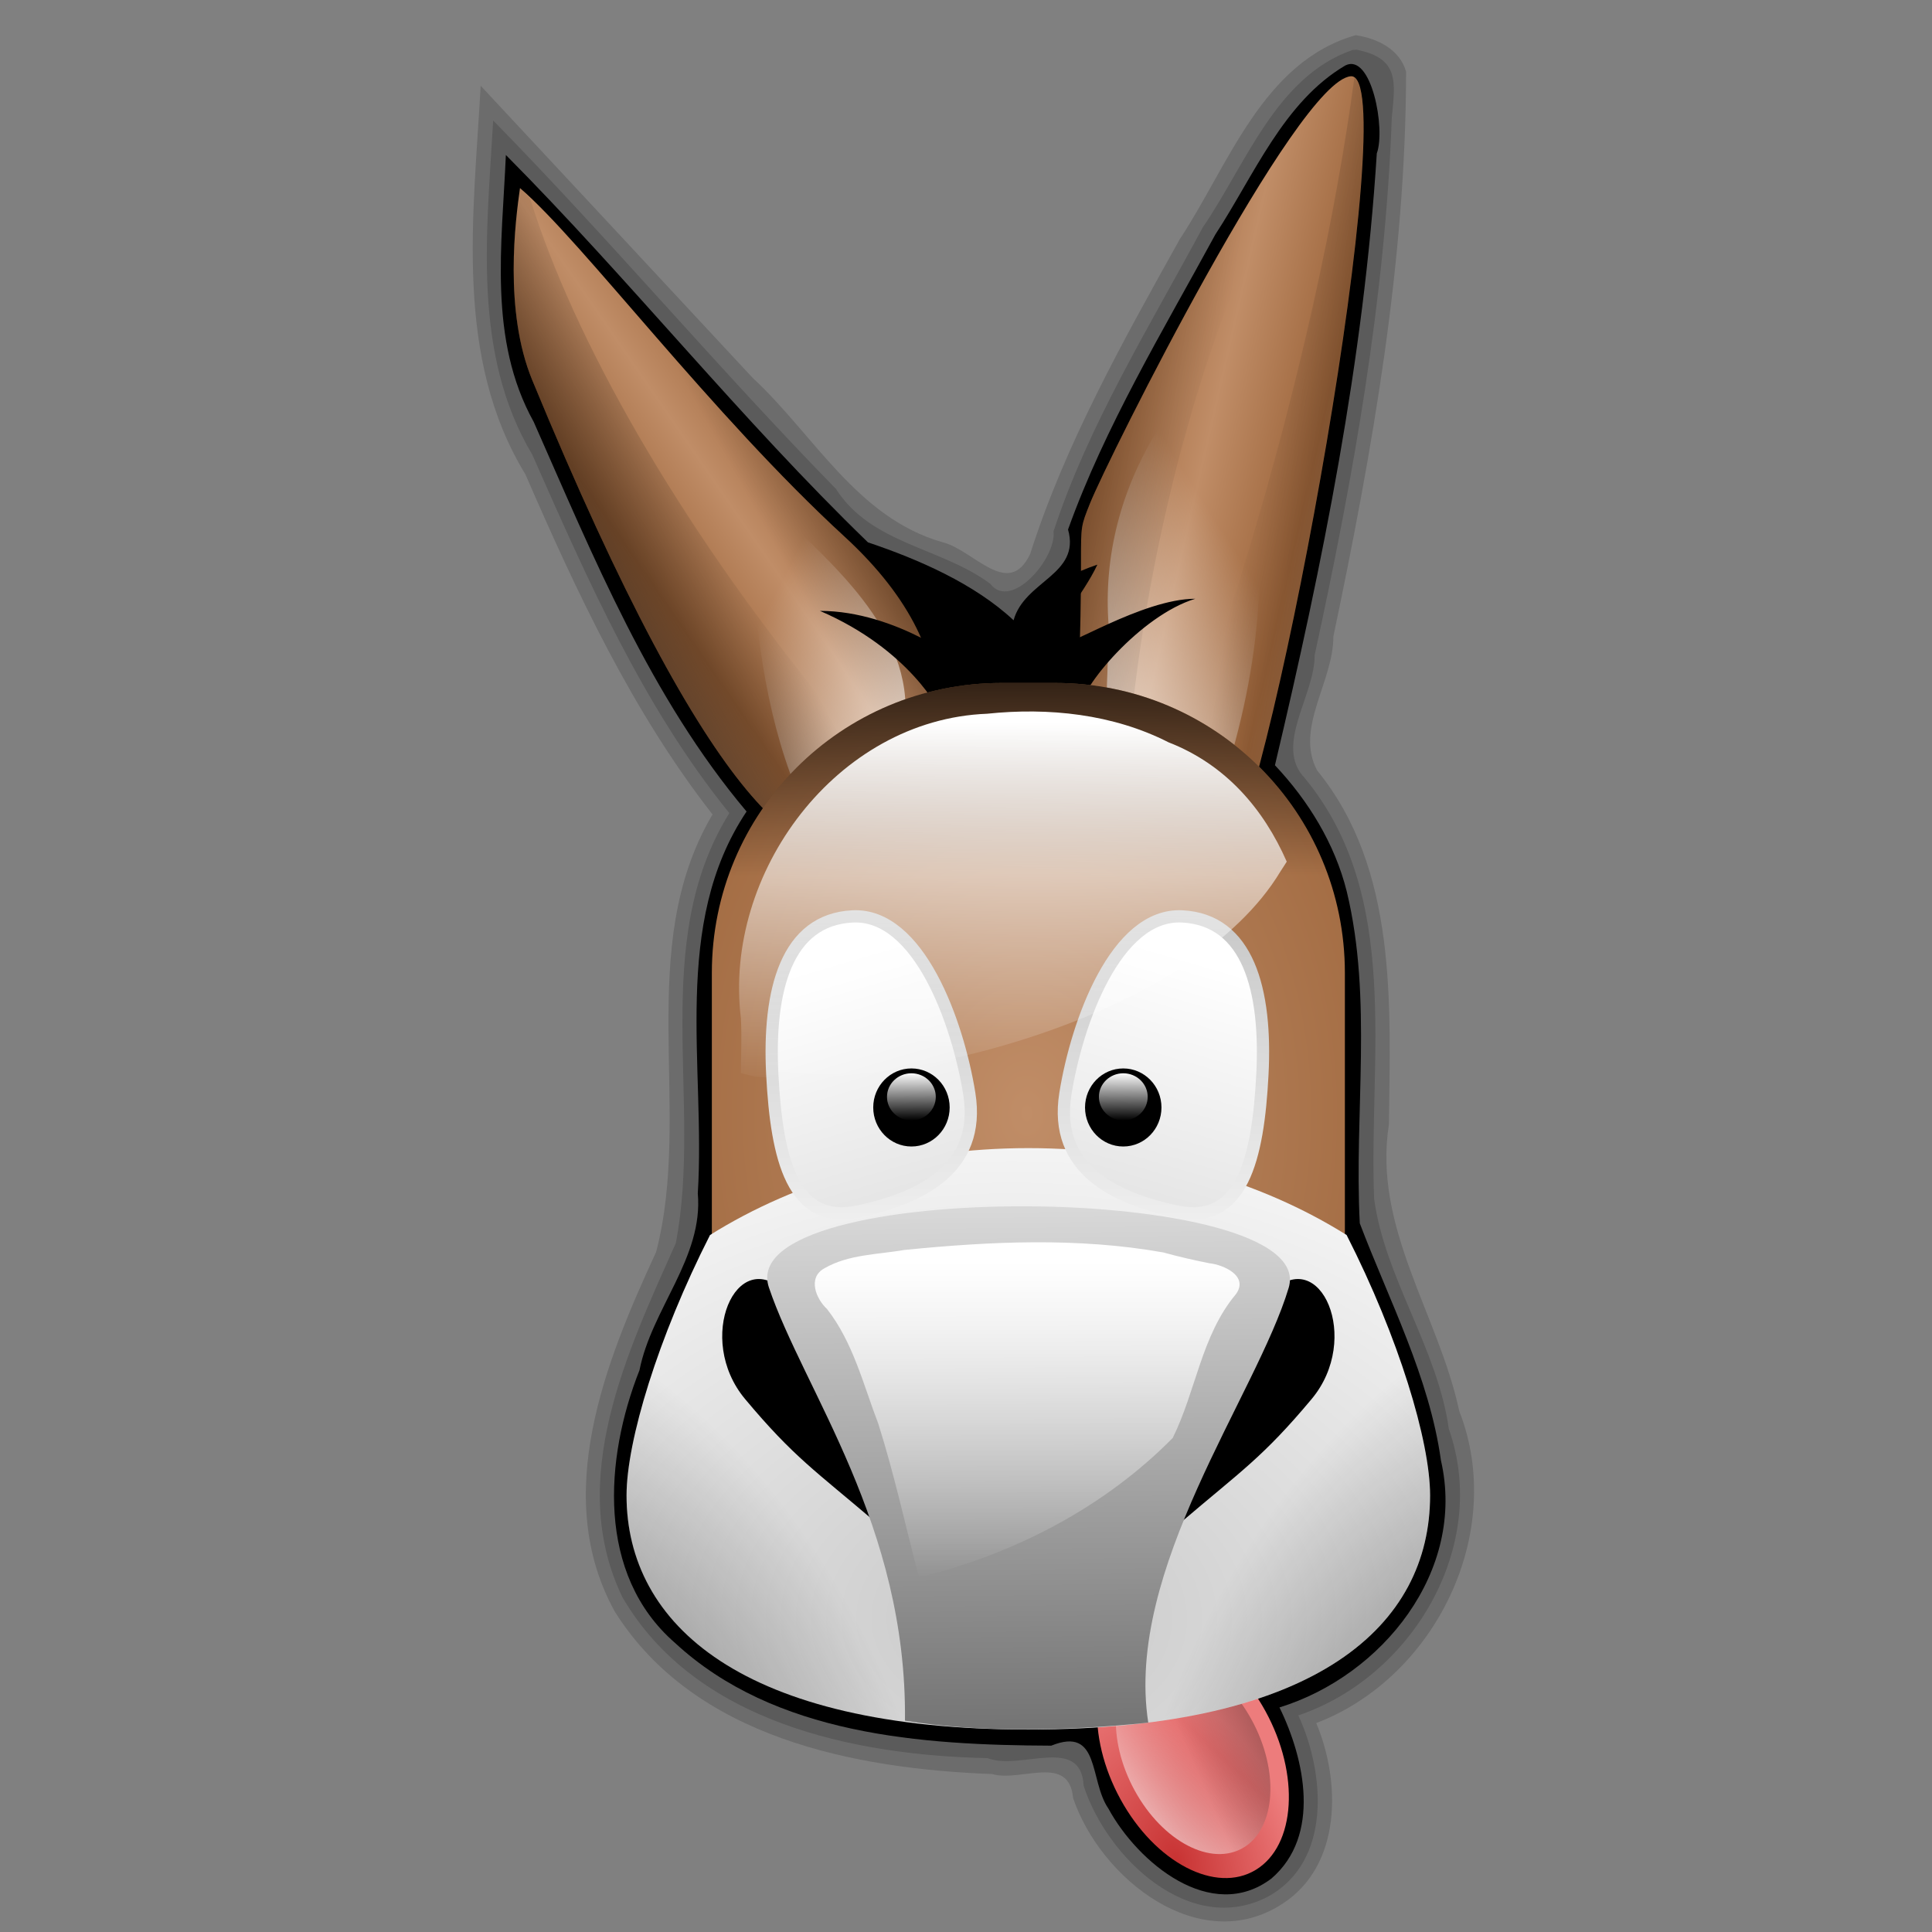 <?xml version="1.0" encoding="UTF-8" standalone="no"?>
<!-- Created with Inkscape (http://www.inkscape.org/) -->

<svg
   width="256mm"
   height="256mm"
   viewBox="0 0 256 256"
   version="1.1"
   id="svg1"
   inkscape:version="1.4 (e7c3feb100, 2024-10-09)"
   sodipodi:docname="amule-04.svg"
   xmlns:inkscape="http://www.inkscape.org/namespaces/inkscape"
   xmlns:sodipodi="http://sodipodi.sourceforge.net/DTD/sodipodi-0.dtd"
   xmlns:xlink="http://www.w3.org/1999/xlink"
   xmlns="http://www.w3.org/2000/svg"
   xmlns:svg="http://www.w3.org/2000/svg"
   xmlns:rdf="http://www.w3.org/1999/02/22-rdf-syntax-ns#"
   xmlns:cc="http://creativecommons.org/ns#"
   xmlns:dc="http://purl.org/dc/elements/1.1/">
  <rect x="0" y="0" width="256" height="256" fill="#808080" stroke="none"/>
  <defs
     id="defs1">
    <radialGradient
       cx="246.742"
       cy="194.397"
       fx="246.391"
       fy="195.048"
       id="radialGradient1801"
       inkscape:collect="always"
       r="32.585"
       xlink:href="#linearGradient2993"
       gradientTransform="scale(0.827,1.209)"
       gradientUnits="userSpaceOnUse" />
    <linearGradient
       id="linearGradient2993">
      <stop
         id="stop2994"
         offset="0"
         style="stop-color:#c83333;stop-opacity:1;" />
      <stop
         id="stop2995"
         offset="1"
         style="stop-color:#ed7c7c;stop-opacity:1;" />
    </linearGradient>
    <linearGradient
       id="linearGradient1802"
       inkscape:collect="always"
       x1="217.175"
       x2="263.487"
       xlink:href="#linearGradient1543"
       y1="190.672"
       y2="167.385"
       gradientTransform="scale(0.827,1.209)"
       gradientUnits="userSpaceOnUse" />
    <linearGradient
       id="linearGradient1543">
      <stop
         id="stop1544"
         offset="0"
         style="stop-color:#ffffff;stop-opacity:1;" />
      <stop
         id="stop1545"
         offset="1"
         style="stop-color:#ffffff;stop-opacity:0;" />
    </linearGradient>
    <linearGradient
       id="linearGradient1803"
       inkscape:collect="always"
       spreadMethod="reflect"
       x1="389.601"
       x2="400.147"
       xlink:href="#linearGradient1609"
       y1="34.216"
       y2="22.831"
       gradientTransform="scale(0.799,1.251)"
       gradientUnits="userSpaceOnUse" />
    <linearGradient
       id="linearGradient1609">
      <stop
         id="stop1610"
         offset="0"
         style="stop-color:#c08d67;stop-opacity:1;" />
      <stop
         id="stop1611"
         offset="1"
         style="stop-color:#9b6339;stop-opacity:1;" />
    </linearGradient>
    <linearGradient
       id="linearGradient1804"
       inkscape:collect="always"
       spreadMethod="reflect"
       x1="628.588"
       x2="646.7"
       xlink:href="#linearGradient1609"
       y1="24.041"
       y2="35.536"
       gradientTransform="scale(0.601,1.665)"
       gradientUnits="userSpaceOnUse" />
    <linearGradient
       id="linearGradient1805"
       inkscape:collect="always"
       spreadMethod="pad"
       x1="441.079"
       x2="407.147"
       xlink:href="#linearGradient1595"
       y1="24.588"
       y2="53.536"
       gradientTransform="scale(0.805,1.243)"
       gradientUnits="userSpaceOnUse" />
    <linearGradient
       id="linearGradient1595">
      <stop
         id="stop1596"
         offset="0"
         style="stop-color:#000000;stop-opacity:1;" />
      <stop
         id="stop1597"
         offset="1"
         style="stop-color:#000000;stop-opacity:0;" />
    </linearGradient>
    <linearGradient
       id="linearGradient1806"
       inkscape:collect="always"
       spreadMethod="pad"
       x1="494.399"
       x2="464.58"
       xlink:href="#linearGradient1543"
       y1="71.255"
       y2="38.034"
       gradientTransform="scale(0.689,1.452)"
       gradientUnits="userSpaceOnUse" />
    <linearGradient
       id="linearGradient1807"
       inkscape:collect="always"
       spreadMethod="pad"
       x1="670.352"
       x2="688.166"
       xlink:href="#linearGradient1543"
       y1="62.261"
       y2="24.839"
       gradientTransform="scale(0.55,1.82)"
       gradientUnits="userSpaceOnUse" />
    <linearGradient
       id="linearGradient1808"
       inkscape:collect="always"
       spreadMethod="pad"
       x1="367.361"
       x2="400.635"
       xlink:href="#linearGradient1595"
       y1="61.522"
       y2="31.339"
       gradientTransform="scale(0.77,1.298)"
       gradientUnits="userSpaceOnUse" />
    <linearGradient
       id="linearGradient1809"
       inkscape:collect="always"
       spreadMethod="pad"
       x1="530.857"
       x2="628.367"
       xlink:href="#linearGradient1595"
       y1="-20.045"
       y2="25.155"
       gradientTransform="scale(0.601,1.663)"
       gradientUnits="userSpaceOnUse" />
    <linearGradient
       id="linearGradient1810"
       inkscape:collect="always"
       spreadMethod="pad"
       x1="808.371"
       x2="724.577"
       xlink:href="#linearGradient1595"
       y1="65.968"
       y2="20.361"
       gradientTransform="scale(0.531,1.885)"
       gradientUnits="userSpaceOnUse" />
    <radialGradient
       cx="412.764"
       cy="110.581"
       fx="412.764"
       fy="110.581"
       id="radialGradient1811"
       inkscape:collect="always"
       r="75.212"
       xlink:href="#linearGradient1609"
       gradientTransform="scale(0.857,1.166)"
       gradientUnits="userSpaceOnUse" />
    <linearGradient
       id="linearGradient1812"
       inkscape:collect="always"
       x1="356.442"
       x2="263.543"
       xlink:href="#linearGradient1595"
       y1="186.253"
       y2="174.322"
       gradientTransform="scale(0.827,1.209)"
       gradientUnits="userSpaceOnUse" />
    <radialGradient
       cx="337.461"
       cy="986.538"
       fx="339.381"
       fy="981.197"
       id="radialGradient1813"
       inkscape:collect="always"
       r="351.747"
       xlink:href="#linearGradient1615"
       gradientTransform="scale(1.176,0.851)"
       gradientUnits="userSpaceOnUse" />
    <linearGradient
       id="linearGradient1615">
      <stop
         id="stop1616"
         offset="0"
         style="stop-color:#c8c8c8;stop-opacity:1;" />
      <stop
         id="stop1617"
         offset="1"
         style="stop-color:#ffffff;stop-opacity:1;" />
    </linearGradient>
    <radialGradient
       cx="870.254"
       cy="921.012"
       fx="865.36"
       fy="924.682"
       id="radialGradient1814"
       inkscape:collect="always"
       r="357.336"
       xlink:href="#linearGradient1595"
       gradientTransform="scale(0.859,1.164)"
       gradientUnits="userSpaceOnUse" />
    <radialGradient
       cx="81.877"
       cy="926.518"
       fx="81.877"
       fy="926.518"
       id="radialGradient1815"
       inkscape:collect="always"
       r="357.369"
       xlink:href="#linearGradient1595"
       gradientTransform="scale(0.859,1.164)"
       gradientUnits="userSpaceOnUse" />
    <linearGradient
       collect="always"
       id="linearGradient1539"
       x1="348.929"
       x2="347.821"
       xlink:href="#linearGradient1531"
       y1="257.062"
       y2="142.274"
       gradientTransform="scale(1,1)"
       gradientUnits="userSpaceOnUse" />
    <linearGradient
       id="linearGradient1531">
      <stop
         id="stop1532"
         offset="0"
         style="stop-color:#373737;stop-opacity:1;" />
      <stop
         id="stop1533"
         offset="1"
         style="stop-color:#d8d8d8;stop-opacity:1;" />
    </linearGradient>
    <linearGradient
       id="linearGradient1826"
       inkscape:collect="always"
       x1="410.351"
       x2="398.345"
       xlink:href="#linearGradient1615"
       y1="148.679"
       y2="88.699"
       gradientTransform="scale(0.827,1.21)"
       gradientUnits="userSpaceOnUse" />
    <linearGradient
       collect="always"
       id="linearGradient1624"
       x1="401.947"
       x2="402.279"
       xlink:href="#linearGradient1615"
       y1="83.702"
       y2="133.881"
       gradientTransform="scale(0.827,1.21)"
       gradientUnits="userSpaceOnUse" />
    <linearGradient
       id="linearGradient1832"
       inkscape:collect="always"
       x1="267.141"
       x2="267.419"
       xlink:href="#linearGradient1543"
       y1="52.383"
       y2="82.259"
       gradientTransform="scale(0.99,1.011)"
       gradientUnits="userSpaceOnUse" />
    <linearGradient
       collect="always"
       id="linearGradient29"
       x1="0.5"
       x2="0.509"
       xlink:href="#linearGradient1615"
       y1="0.007"
       y2="1.431" />
    <linearGradient
       id="linearGradient1816"
       inkscape:collect="always"
       x1="314.637"
       x2="314.637"
       xlink:href="#linearGradient1543"
       y1="168.013"
       y2="217.551"
       gradientTransform="scale(1.126,0.888)"
       gradientUnits="userSpaceOnUse" />
    <linearGradient
       id="linearGradient1799"
       inkscape:collect="always"
       x1="393.064"
       x2="393.485"
       xlink:href="#linearGradient1595"
       y1="368.99"
       y2="526.152"
       gradientTransform="scale(1.133,0.883)"
       gradientUnits="userSpaceOnUse" />
    <linearGradient
       id="linearGradient1800"
       inkscape:collect="always"
       x1="293.622"
       x2="292.979"
       xlink:href="#linearGradient1543"
       y1="91.881"
       y2="154.086"
       gradientTransform="scale(1.222,0.818)"
       gradientUnits="userSpaceOnUse" />
    <linearGradient
       inkscape:collect="always"
       xlink:href="#linearGradient1615"
       id="linearGradient1"
       gradientUnits="userSpaceOnUse"
       gradientTransform="scale(0.827,1.21)"
       x1="410.351"
       y1="148.679"
       x2="398.345"
       y2="88.699" />
    <linearGradient
       inkscape:collect="always"
       xlink:href="#linearGradient1615"
       id="linearGradient2"
       gradientUnits="userSpaceOnUse"
       gradientTransform="scale(0.827,1.21)"
       x1="401.947"
       y1="83.702"
       x2="402.279"
       y2="133.881" />
    <linearGradient
       inkscape:collect="always"
       xlink:href="#linearGradient1543"
       id="linearGradient3"
       gradientUnits="userSpaceOnUse"
       gradientTransform="scale(0.99,1.011)"
       x1="267.141"
       y1="52.383"
       x2="267.419"
       y2="82.259" />
  </defs>
  <sodipodi:namedview
     id="base"
     pagecolor="#ffffff"
     bordercolor="#000000"
     borderopacity="0.3"
     inkscape:pageopacity="0.0"
     inkscape:pageshadow="2"
     inkscape:zoom="0.98994949"
     inkscape:cx="505.07627"
     inkscape:cy="476.792"
     inkscape:document-units="mm"
     inkscape:showpageshadow="2"
     inkscape:pagecheckerboard="0"
     inkscape:deskcolor="#d1d1d1"
     inkscape:current-layer="svg1" />
  <g
     id="g1840"
     transform="matrix(0.265,0,0,0.265,28.737,-7.055)">
    <path
       d="m 399.031,-19.562 c -12.858,3.666 -17.536,17.996 -24.251,28.133 -7.777,13.967 -15.734,28.121 -20.591,43.329 -2.995,6.307 -7.809,-0.579 -12.063,-1.615 C 330.334,46.929 324.448,35.511 315.968,27.648 303.486,14.227 291.007,0.804 278.5,-12.594 c -0.977,17.913 -3.698,37.381 6.157,53.515 7.115,16.364 14.741,32.713 25.78,46.86 -10.913,18.451 -2.674,40.642 -7.77,60.27 -6.989,15.107 -14.5,33.65 -5.67,49.568 10.939,17.343 32.937,21.616 51.949,22.34 3.96,1.15 10.591,-2.847 11.16,3.306 3.732,11.072 17.422,21.981 28.819,14.572 8.178,-5.256 8.076,-16.811 4.669,-24.9 16.449,-6.286 26.217,-26.301 19.701,-42.971 -2.847,-13.317 -11.923,-25.279 -9.689,-39.498 0.185,-16.565 1.205,-35.147 -9.886,-48.75 -3.103,-5.801 2.249,-12.23 2.232,-18.438 5.368,-25.589 9.988,-51.642 10.018,-77.812 -0.856,-3.085 -3.982,-4.593 -6.938,-5.031 z"
       id="path1730"
       style="fill:#000000;fill-opacity:0.157;fill-rule:evenodd;stroke:none;stroke-width:1pt;stroke-linecap:butt;stroke-linejoin:miter;stroke-opacity:1"
       transform="matrix(3.63,0,0,3.63,-879.045,115.228)" />
    <path
       d="m 398.625,-17.531 c -10.531,3.594 -14.767,15.864 -20.656,24.438 -7.346,13.68 -15.721,27.134 -20.562,41.875 C 357.836,52.46 351.568,59.786 348.688,56 341.871,50.947 332.317,50.572 327.438,42.937 311.28,26.419 296.409,8.686 280.219,-7.812 c -0.87,15.452 -2.928,32.086 5.391,46.037 7.588,17.17 15.241,34.669 27.14,49.37 -11.129,17.917 -3.641,39.812 -7.374,59.24 -6.651,14.9 -15.158,32.642 -7.343,48.782 9.99,17.171 31.817,21.771 50.277,22.149 4.526,1.769 12.883,-3.223 13.248,3.803 3.149,9.828 14.627,20.912 25.394,15.27 8.832,-4.856 7.837,-17.052 4.174,-24.963 15.681,-5.291 26.422,-23.32 20.729,-39.468 -1.557,-11.122 -8.807,-20.766 -10.286,-31.688 -0.771,-19.38 3.854,-41.663 -9.528,-57.919 -4.328,-4.483 1.381,-11.428 1.334,-16.961 5.297,-24.343 9.736,-49.152 10.627,-74.042 0.481,-4.974 1.06,-8.178 -4.846,-9.359 z"
       id="path1728"
       style="fill:#000000;fill-opacity:0.157;fill-rule:evenodd;stroke:none;stroke-width:1pt;stroke-linecap:butt;stroke-linejoin:miter;stroke-opacity:1"
       transform="matrix(3.63,0,0,3.63,-879.045,115.228)" />
    <path
       d="m 397.625,-15.406 c -8.556,5.029 -12.623,15.21 -17.919,23.282 -7.217,13.28 -15.197,26.426 -20.299,40.655 1.764,6.242 -6.011,7.05 -7.5,12.5 C 346.495,55.984 338.807,52.638 331.848,50.301 314.348,33.366 299.117,14.204 281.969,-3.062 281.438,9.239 279.498,22.344 285.807,33.71 294.04,52.337 301.892,71.659 315.125,87.375 c -10.403,15.573 -5.629,35.076 -6.719,52.594 0.787,8.841 -6.349,15.879 -8.03,24.358 -4.821,12.193 -5.938,28.135 4.868,37.547 13.754,12.747 33.98,14.1 51.847,14.175 6.787,-2.73 5.204,4.8 7.878,8.671 4.032,7.425 14.166,15.887 22.45,9.635 6.852,-5.893 4.614,-16.427 1.112,-23.572 14.137,-4.362 25.746,-18.773 22.24,-34.03 -1.6,-11.5 -7.157,-22.055 -11.178,-32.658 -0.788,-15.2 1.805,-30.845 -1.802,-45.738 C 396.149,91.801 392.511,85.895 387.906,81 c 6.566,-27.696 12.234,-55.829 14.031,-84.281 1.235,-3.349 -0.732,-13.854 -4.312,-12.125 z"
       id="path1676"
       sodipodi:nodetypes="ccccccccccccccccccccc"
       style="fill:#000000;fill-opacity:1;fill-rule:evenodd;stroke:none;stroke-width:1pt;stroke-linecap:butt;stroke-linejoin:miter;stroke-opacity:1"
       transform="matrix(3.63,0,0,3.63,-879.045,115.228)" />
    <ellipse
       id="path2991"
       style="fill:url(#radialGradient1801);fill-opacity:1;fill-rule:evenodd;stroke:none;stroke-width:1pt;stroke-linecap:butt;stroke-linejoin:miter;stroke-opacity:1"
       transform="matrix(1.909,-1.162,1.133,2.067,-176.461,705.628)"
       cx="218.249"
       cy="218.784"
       rx="18.978"
       ry="27.737" />
    <ellipse
       id="path1589"
       style="fill:url(#linearGradient1802);fill-opacity:1;fill-rule:evenodd;stroke:none;stroke-width:1pt;stroke-linecap:butt;stroke-linejoin:miter;stroke-opacity:1"
       transform="matrix(1.538,-0.936,0.913,1.665,-47.272,744.207)"
       cx="218.249"
       cy="218.784"
       rx="18.978"
       ry="27.737" />
    <path
       d="m 331.471,91.208 c -7.432,5.574 -20.889,-2.697 -45.869,-63.256 -3.952,-9.579 -2.306,-22.116 -1.686,-26.451 8.67,7.432 26.229,31.035 44.706,48.012 18.783,17.258 13.997,33.644 2.849,41.695 z"
       id="path2989"
       sodipodi:nodetypes="csczc"
       style="fill:url(#linearGradient1803);fill-opacity:1;fill-rule:evenodd;stroke:none;stroke-width:1pt;stroke-linecap:butt;stroke-linejoin:miter;stroke-opacity:1"
       transform="matrix(3.63,0,0,3.63,-879.045,115.228)" />
    <path
       d="m 359.956,88.283 c 2.477,-43.352 0,-37.159 2.477,-43.352 2.477,-6.193 28.489,-58.216 35.92,-58.835 7.432,-0.619 -10.528,99.091 -17.341,108.381 -6.812,9.29 -21.057,-6.193 -21.057,-6.193 z"
       id="path1738"
       style="fill:url(#linearGradient1804);fill-opacity:1;fill-rule:evenodd;stroke:none;stroke-width:1pt;stroke-linecap:butt;stroke-linejoin:miter;stroke-opacity:1"
       transform="matrix(3.63,0,0,3.63,-879.045,115.228)" />
    <path
       d="m 283.906,1.5 c -0.004,0.029 0.004,0.095 0,0.125 0.572,0.538 1.147,1.061 1.719,1.625 -0.51,-0.483 -1.258,-1.355 -1.719,-1.75 z m 3.75,3.844 c 13.726,14.287 27.251,35.778 37.406,61.438 3.12,7.883 5.554,15.656 7.688,23.281 C 342.888,81.691 346.619,66.033 328.625,49.5 312.298,34.499 297.05,14.964 287.656,5.344 Z"
       id="path1601"
       style="fill:url(#linearGradient1805);fill-opacity:1;fill-rule:evenodd;stroke:none;stroke-width:1pt;stroke-linecap:butt;stroke-linejoin:miter;stroke-opacity:1"
       transform="matrix(3.63,0,0,3.63,-879.045,115.228)" />
    <path
       d="m 315.812,51.75 c 0.594,11.625 2.239,23.855 6.927,34.356 6.103,5.962 12.31,-2.861 13.792,-8.45 3.006,-13.32 -8.175,-23.13 -16.793,-31.278 -5.552,-7.68 -2.852,1.155 -3.926,5.371 z"
       id="path1654"
       style="fill:url(#linearGradient1806);fill-opacity:1;fill-rule:evenodd;stroke:none;stroke-width:1pt;stroke-linecap:butt;stroke-linejoin:miter;stroke-opacity:1"
       transform="matrix(3.63,0,0,3.63,-879.045,115.228)" />
    <path
       d="m 371.781,34.781 c -5.07,8.162 -7.533,17.446 -6.774,27.03 -0.182,8.267 -0.563,16.525 -0.976,24.783 3.559,2.773 10.009,9.808 13.981,4.534 6.117,-15.646 9.56,-32.647 6.821,-49.404 C 384.21,34.561 382.368,27.43 379.125,21 c -2.448,4.594 -4.896,9.188 -7.344,13.781 z"
       id="path1669"
       style="fill:url(#linearGradient1807);fill-opacity:1;fill-rule:evenodd;stroke:none;stroke-width:1pt;stroke-linecap:butt;stroke-linejoin:miter;stroke-opacity:1"
       transform="matrix(3.63,0,0,3.63,-879.045,115.228)" />
    <path
       d="m 325.234,59.738 c 10.597,0 20.024,7.498 18.847,6.787 -0.516,-3.234 -4.118,-10.024 -9.337,-13.365 6.052,1.605 17.281,8.243 17.464,12.53 1.902,-7.353 5.014,-10.221 11.239,-12.321 -2.063,4.399 -5.879,7.987 -4.841,10.755 0,1.124 10.989,-6.056 18.328,-6.056 -7.562,2.297 -15.907,12.348 -15.907,15.245 0,1.13 -19.193,1.07 -19.193,0.626 0,-0.348 -4.265,-8.875 -16.599,-14.2 z"
       id="path967"
       sodipodi:nodetypes="cccccccccc"
       style="fill:#000000;fill-opacity:1;fill-rule:evenodd;stroke:none;stroke-width:1pt;stroke-linecap:butt;stroke-linejoin:miter;stroke-opacity:1"
       transform="matrix(3.63,0,0,3.63,-879.045,115.228)" />
    <path
       d="m 283.906,1.5 c -0.619,4.335 -2.264,16.858 1.688,26.438 24.981,60.559 38.443,68.855 45.875,63.281 2.233,-1.613 4.103,-3.653 5.688,-5.875 -3.758,-4.132 -7.525,-8.344 -11.219,-12.875 C 305.465,47.357 291.256,22.14 285.312,2.938 284.902,2.554 284.284,1.824 283.906,1.5 Z"
       id="path1605"
       style="fill:url(#linearGradient1808);fill-opacity:1;fill-rule:evenodd;stroke:none;stroke-width:1pt;stroke-linecap:butt;stroke-linejoin:miter;stroke-opacity:1"
       transform="matrix(3.63,0,0,3.63,-879.045,115.228)" />
    <path
       d="m 398.344,-13.906 c -7.432,0.619 -33.429,52.651 -35.906,58.844 -2.477,6.193 0.009,-0.009 -2.469,43.344 0,0 3.144,3.272 7.062,5.906 0.074,-12.099 1.375,-25.911 4.25,-40.562 6.107,-31.125 17.119,-56.669 27.781,-67.188 -0.205,-0.235 -0.447,-0.366 -0.719,-0.344 z"
       id="path1660"
       style="fill:url(#linearGradient1809);fill-opacity:1;fill-rule:evenodd;stroke:none;stroke-width:1pt;stroke-linecap:butt;stroke-linejoin:miter;stroke-opacity:1"
       transform="matrix(3.63,0,0,3.63,-879.045,115.228)" />
    <path
       d="m 398.844,-13.719 c -2.524,18.853 -7.469,41.732 -14.906,66.281 -4.692,15.488 -9.862,29.862 -15.125,42.75 4.222,2.377 9,3.503 12.188,-0.844 6.641,-9.056 23.864,-103.981 17.844,-108.188 z"
       id="path1665"
       style="fill:url(#linearGradient1810);fill-opacity:1;fill-rule:evenodd;stroke:none;stroke-width:1pt;stroke-linecap:butt;stroke-linejoin:miter;stroke-opacity:1"
       transform="matrix(3.63,0,0,3.63,-879.045,115.228)" />
    <path
       d="m 350.288,69.664 c -22.13,0 -39.946,17.816 -39.946,39.946 v 38.698 c 0,22.13 17.816,39.946 39.946,39.946 h 7.306 c 22.13,0 39.946,-17.816 39.946,-39.946 v -38.698 c 0,-22.13 -17.816,-39.946 -39.946,-39.946 z"
       id="rect956"
       style="fill:url(#radialGradient1811);fill-opacity:1;fill-rule:evenodd;stroke:none;stroke-width:1.154pt;stroke-linecap:butt;stroke-linejoin:miter;stroke-opacity:1"
       transform="matrix(3.63,0,0,3.63,-879.045,115.228)" />
    <ellipse
       id="path1599"
       style="fill:url(#linearGradient1812);fill-opacity:1;fill-rule:evenodd;stroke:none;stroke-width:1pt;stroke-linecap:butt;stroke-linejoin:miter;stroke-opacity:1"
       transform="matrix(1.538,-0.936,0.913,1.665,-47.272,744.207)"
       cx="218.249"
       cy="218.784"
       rx="18.978"
       ry="27.737" />
    <path
       d="m 405.739,600.702 c -60.436,0 -115.847,16.329 -159.15,43.446 -26.051,51.2 -41.744,103.065 -41.744,130.224 0,64.568 57.99,117.066 200.895,117.066 145.136,0 200.895,-52.498 200.895,-117.066 0,-27.159 -15.693,-79.024 -41.744,-130.224 -43.304,-27.117 -98.714,-43.446 -159.15,-43.446 z"
       id="path953"
       style="fill:url(#radialGradient1813);fill-opacity:1;fill-rule:evenodd;stroke:none;stroke-width:1.029pt;stroke-linecap:butt;stroke-linejoin:miter;stroke-opacity:1" />
    <path
       d="m 507.219,617.156 c -60.928,32.913 -102.375,97.342 -102.375,171.406 0,37.494 10.8,72.404 29.188,102.125 C 558.112,884.207 606.625,834.552 606.625,774.375 c -3e-5,-27.159 -15.699,-79.019 -41.75,-130.219 -17.399,-10.895 -36.807,-19.947 -57.656,-27 z"
       id="path1649"
       style="fill:url(#radialGradient1814);fill-opacity:1;fill-rule:evenodd;stroke:none;stroke-width:1.029pt;stroke-linecap:butt;stroke-linejoin:miter;stroke-opacity:1" />
    <path
       d="m 304.251,617.156 c 60.928,32.913 102.375,97.342 102.375,171.406 0,37.494 -10.8,72.404 -29.188,102.125 -124.081,-6.48 -172.594,-56.135 -172.594,-116.312 3e-5,-27.159 15.699,-79.019 41.75,-130.219 17.399,-10.895 36.807,-19.947 57.656,-27 z"
       id="path1671"
       style="fill:url(#radialGradient1815);fill-opacity:1;fill-rule:evenodd;stroke:none;stroke-width:1.029pt;stroke-linecap:butt;stroke-linejoin:miter;stroke-opacity:1" />
    <g
       id="g1646"
       transform="matrix(3.63,0,0,3.63,-878.446,115.228)">
      <path
         d="m 332.776,185.305 c -3.66,-13.652 -7.24,-25.868 -12.545,-31.779 -6.633,-6.474 -12.435,6.452 -5.474,14.779 6.725,8.044 9.69,9.885 18.019,17 z"
         id="path1016"
         sodipodi:nodetypes="cczc"
         style="fill:#000000;fill-opacity:1;fill-rule:evenodd;stroke:none;stroke-width:1pt;stroke-linecap:butt;stroke-linejoin:miter;stroke-opacity:1" />
      <path
         d="m 374.774,185.305 c 3.66,-13.652 7.24,-25.868 12.545,-31.779 6.633,-6.474 12.435,6.452 5.474,14.779 -6.725,8.044 -9.69,9.885 -18.019,17 z"
         id="path1642"
         sodipodi:nodetypes="cczc"
         style="fill:#000000;fill-opacity:1;fill-rule:evenodd;stroke:none;stroke-width:1pt;stroke-linecap:butt;stroke-linejoin:miter;stroke-opacity:1" />
      <path
         d="m 318.041,152.95 c 4.781,14.146 19.018,32.642 18.738,59.657 9.834,1.61 21.778,1.482 33.512,0.272 -3.265,-21.121 14.899,-45.081 19.344,-59.899 4.389,-14.632 -76.75,-15.288 -71.594,-0.03 z"
         id="path959"
         sodipodi:nodetypes="ccczz"
         style="fill:url(#linearGradient1539);fill-opacity:1;fill-rule:evenodd;stroke:none;stroke-width:1.004pt;stroke-linecap:butt;stroke-linejoin:miter;stroke-opacity:1" />
    </g>
    <g
       id="g1833">
      <path
         d="m 345.804,126.238 c 1.682,10.476 -6.935,14.446 -15.3,16.23 -9.053,1.93 -11.233,-7.251 -11.836,-18.865 -0.603,-11.615 1.948,-21.342 11.073,-21.782 9.124,-0.439 14.491,14.622 16.063,24.417 z"
         id="path1643"
         sodipodi:nodetypes="czzzz"
         style="fill:url(#linearGradient1);fill-opacity:1;fill-rule:evenodd;stroke:url(#linearGradient2);stroke-width:1.266pt;stroke-linecap:butt;stroke-linejoin:miter;stroke-opacity:1"
         transform="matrix(3.63,0,0,3.63,-879.045,115.228)" />
      <ellipse
         id="path1650"
         style="fill:#000000;fill-opacity:1;fill-rule:evenodd;stroke:none;stroke-width:1pt;stroke-linecap:butt;stroke-linejoin:miter;stroke-opacity:1"
         transform="matrix(1.313,0,0,1.313,1.298,490.746)"
         cx="263.52"
         cy="68.266"
         rx="14.554"
         ry="14.864" />
      <ellipse
         id="path1651"
         style="fill:url(#linearGradient3);fill-opacity:1;fill-rule:evenodd;stroke:none;stroke-width:1pt;stroke-linecap:butt;stroke-linejoin:miter;stroke-opacity:1"
         transform="matrix(0.838,0,0,0.793,126.444,520.939)"
         cx="263.52"
         cy="68.266"
         rx="14.554"
         ry="14.864" />
      <path
         d="m 345.804,126.238 c 1.682,10.476 -6.935,14.446 -15.3,16.23 -9.053,1.93 -11.233,-7.251 -11.836,-18.865 -0.603,-11.615 1.948,-21.342 11.073,-21.782 9.124,-0.439 14.491,14.622 16.063,24.417 z"
         id="path1661"
         sodipodi:nodetypes="czzzz"
         style="fill:url(#linearGradient1826);fill-opacity:1;fill-rule:evenodd;stroke:url(#linearGradient1624);stroke-width:1.266pt;stroke-linecap:butt;stroke-linejoin:miter;stroke-opacity:1"
         transform="matrix(-3.63,0,0,3.63,1679.548,115.228)" />
      <ellipse
         id="path1663"
         style="fill:#000000;fill-opacity:1;fill-rule:evenodd;stroke:none;stroke-width:1pt;stroke-linecap:butt;stroke-linejoin:miter;stroke-opacity:1"
         transform="matrix(-1.313,0,0,1.313,799.205,490.746)"
         cx="263.52"
         cy="68.266"
         rx="14.554"
         ry="14.864" />
      <ellipse
         id="path1664"
         style="fill:url(#linearGradient1832);fill-opacity:1;fill-rule:evenodd;stroke:none;stroke-width:1pt;stroke-linecap:butt;stroke-linejoin:miter;stroke-opacity:1"
         transform="matrix(-0.838,0,0,0.793,674.059,520.939)"
         cx="263.52"
         cy="68.266"
         rx="14.554"
         ry="14.864" />
    </g>
    <path
       d="m 338.875,192.875 c 13.048,-3.193 25.47,-9.598 34.948,-19.209 3.213,-6.458 3.942,-14.119 8.694,-19.791 1.835,-2.494 -1.644,-4.062 -3.666,-4.281 -2.122,-0.42 -4.232,-0.904 -6.307,-1.481 -11.767,-2.093 -23.817,-1.53 -35.647,-0.348 -3.717,0.64 -7.733,0.601 -11.078,2.545 -2.309,1.295 -1.129,4.191 0.386,5.593 3.61,4.617 5.001,10.429 7.064,15.804 2.21,6.962 3.749,14.109 5.606,21.167 z"
       id="path1675"
       style="fill:url(#linearGradient1816);fill-opacity:1;fill-rule:evenodd;stroke:none;stroke-width:1.004pt;stroke-linecap:butt;stroke-linejoin:miter;stroke-opacity:1"
       transform="matrix(3.63,0,0,3.63,-879.045,115.228)" />
    <path
       d="m 392.469,368.094 c -80.331,0 -145,64.669 -145,145 V 549.25 c 40.559,40.448 96.519,65.469 158.281,65.469 61.762,0 117.691,-25.021 158.25,-65.469 v -36.156 c 2e-5,-80.331 -64.669,-145 -145,-145 z"
       id="path1645"
       style="fill:url(#linearGradient1799);fill-opacity:1;fill-rule:evenodd;stroke:none;stroke-width:1.154pt;stroke-linecap:butt;stroke-linejoin:miter;stroke-opacity:1" />
    <path
       d="m 314.344,123.406 c 0.639,0.143 1.26,0.342 1.906,0.469 20.617,1.858 60.364,-8.164 72.438,-28.281 0.3,-0.425 0.553,-0.881 0.844,-1.312 -3.189,-7.267 -8.412,-13.382 -16.281,-16.438 -7.648,-3.899 -16.529,-4.828 -25,-3.938 -20.726,0.806 -36.365,21.94 -33.906,41.969 0.125,2.443 0.024,5.012 0,7.531 z"
       id="rect1728"
       sodipodi:nodetypes="cccccccc"
       style="fill:url(#linearGradient1800);fill-opacity:1;fill-rule:evenodd;stroke:none;stroke-width:1.154pt;stroke-linecap:butt;stroke-linejoin:miter;stroke-opacity:1"
       transform="matrix(3.63,0,0,3.63,-879.045,115.228)" />
  </g>
</svg>
